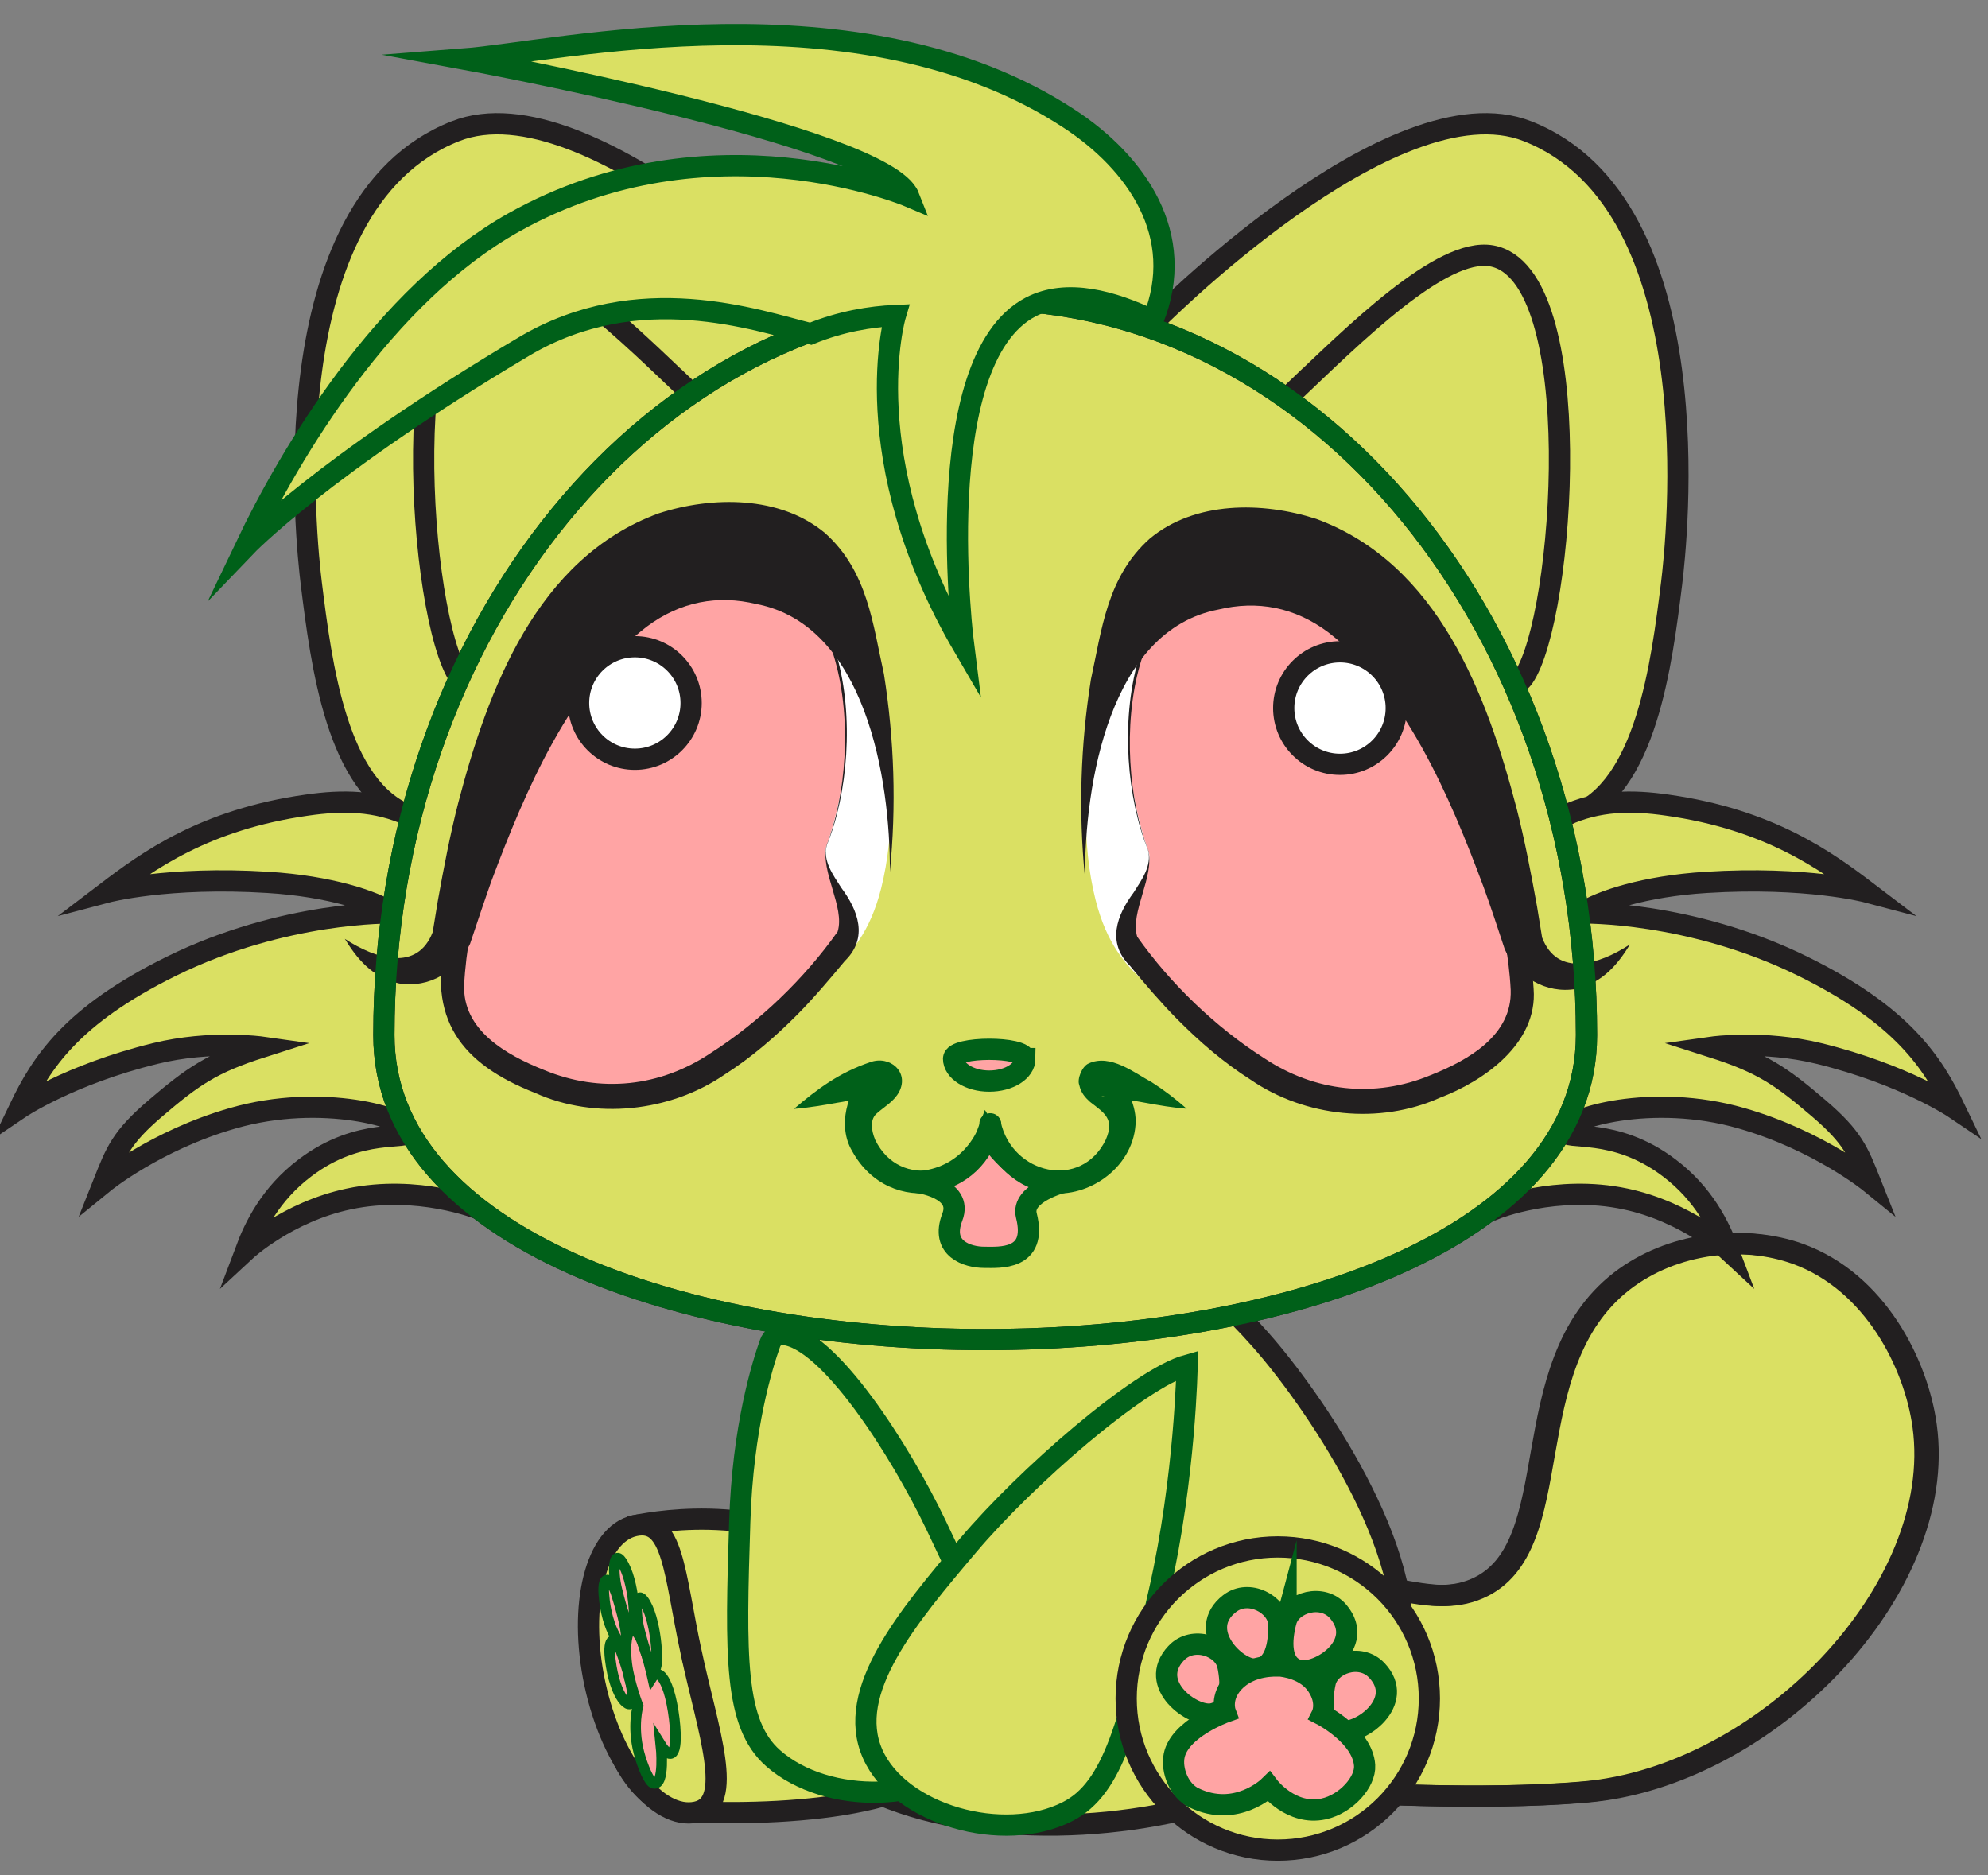 <?xml version="1.0" encoding="UTF-8"?>
<svg id="Layer_1" data-name="Layer 1" xmlns="http://www.w3.org/2000/svg" viewBox="0 0 93.63 88.32">
  <rect x="0" y="0" width="93.63" height="88.32" fill="#808080" stroke="none"/>
  <defs>
    <style>
      .cls-1 {
        fill: #006019;
      }

      .cls-2, .cls-3 {
        fill: #fff;
      }

      .cls-4, .cls-5, .cls-6, .cls-7 {
        fill: #ffa4a4;
      }

      .cls-8 {
        fill: #221f20;
      }

      .cls-5 {
        stroke-linecap: round;
      }

      .cls-5, .cls-6, .cls-3, .cls-7, .cls-9, .cls-10, .cls-11, .cls-12 {
        stroke-miterlimit: 10;
      }

      .cls-5, .cls-6, .cls-7, .cls-10, .cls-12 {
        stroke: #006019;
      }

      .cls-6 {
        stroke-width: .5px;
      }

      .cls-3, .cls-9, .cls-11 {
        stroke: #221f20;
      }

      .cls-9, .cls-10 {
        fill: #dae063;
      }

      .cls-11, .cls-12 {
        fill: none;
      }
    </style>
  </defs>
  <path class="cls-9" d="M63.44,75.39c1.44-1.52,3.77,.5,6.21-.57,4.38-1.91,1.63-10.46,6.81-14.48,2.37-1.83,5.72-2.21,8.3-1.28,3.63,1.32,5.56,5.18,5.96,8.09,1.07,7.73-7.49,16.51-15.97,17.25-4.98,.44-11.65,0-11.65,0-1.08-1.71-.88-7.74,.33-9.01Z"/>
  <path class="cls-9" d="M56.12,59.98c1.02,.83,2.37,2.05,3.76,3.72,2.63,3.18,7.53,10.6,5.79,15.19-2.76,7.31-23.52,10.65-29.27,1.6-4.22-6.65-.31-19.95,8.28-22.58,5.06-1.55,9.92,1.14,11.44,2.07Z"/>
  <path class="cls-9" d="M19.29,38.42c-3.43-1.27-4.16-7.17-4.63-10.95-.22-1.8-2.02-17.83,6.79-21.29,6.33-2.49,17.68,9.07,17.68,9.07,3.7,11.12-13.25,25.61-19.84,23.18Z"/>
  <path class="cls-9" d="M32.55,18.53c-2.92-2.78-7.05-6.9-9.4-6.48-4.58,.82-3.44,17.03-1.51,19.85,2.02,2.96,16.37-8.19,10.91-13.38Z"/>
  <path class="cls-9" d="M74.1,38.42c3.43-1.27,4.16-7.17,4.63-10.95,.22-1.8,2.02-17.83-6.79-21.29-6.33-2.49-17.68,9.07-17.68,9.07-3.7,11.12,13.25,25.61,19.84,23.18Z"/>
  <path class="cls-9" d="M60.85,18.53c2.92-2.78,7.05-6.9,9.4-6.48,4.58,.82,3.44,17.03,1.51,19.85s-16.37-8.19-10.91-13.38Z"/>
  <path class="cls-9" d="M73.69,38.42c1.58-.73,3.16-.74,4.83-.5,4.83,.68,7.51,2.64,9.43,4.1,0,0-2.87-.76-7.6-.46-2.89,.18-5,.88-5.83,1.44,0,0,5.07-.11,10.39,2.51,4.72,2.33,6.12,4.55,7.15,6.69,0,0-2.35-1.59-6.39-2.58-2.61-.64-5.02-.3-5.02-.3,2.35,.75,3.24,1.37,5.02,2.89,1.6,1.37,1.85,2.04,2.43,3.5,0,0-2.45-2-6.08-3.04-4.22-1.22-8.3,.01-8.32,.61-.01,.47,2.32-.25,4.92,1.73,1.63,1.23,2.37,2.77,2.79,3.89,0,0-1.96-1.82-4.86-2.43-3.25-.69-6.12,.47-6.12,.47-3.51-1.74-3.09-15.56,3.26-18.51Z"/>
  <path class="cls-9" d="M19.29,38.42c-1.58-.73-3.16-.74-4.83-.5-4.83,.68-7.51,2.64-9.43,4.1,0,0,2.87-.76,7.6-.46,2.89,.18,5,.88,5.83,1.44,0,0-5.07-.11-10.39,2.51-4.72,2.33-6.12,4.55-7.15,6.69,0,0,2.35-1.59,6.39-2.58,2.61-.64,5.02-.3,5.02-.3-2.35,.75-3.24,1.37-5.02,2.89-1.6,1.37-1.85,2.04-2.43,3.5,0,0,2.45-2,6.08-3.04,4.22-1.22,8.3,.01,8.32,.61,.01,.47-2.32-.25-4.92,1.73-1.63,1.23-2.37,2.77-2.79,3.89,0,0,1.96-1.82,4.86-2.43,3.25-.69,6.12,.47,6.12,.47,3.51-1.74,3.09-15.56-3.26-18.51Z"/>
  <path class="cls-9" d="M46.4,14.12c15.64,0,28.32,15.5,28.32,34.63s-56.65,19.12-56.64,0c0-19.12,12.68-34.62,28.33-34.62Z"/>
  <path class="cls-2" d="M40.98,32.23c1.24,3.52,1.16,7.06,.52,9.61-.52,2.06-1.42,3.09-2.37,3.91-1.48,1.28-4.16,1.29-5.38,.27-3.27-2.72,2.8-17.07,5.56-16.68,.69,.1,1.04,1.1,1.67,2.88Z"/>
  <g>
    <path class="cls-4" d="M38.93,39.81c-.46,1.3,1.86,3.39,.72,4.77-1.83,2.22-6.42,7.79-11.75,7.03-2.7-.39-6.63-2.14-6.6-5,.08-7.47,7.14-21.35,13.83-20.09,4.58,.86,5.78,7.67,3.8,13.3Z"/>
    <path class="cls-8" d="M38.94,39.81c-.2,.74,.3,1.4,.68,2,.79,1.06,1.29,2.36,.17,3.45-.69,.83-1.45,1.73-2.21,2.5-1.05,1.06-2.19,2.05-3.48,2.87-2.55,1.74-6.07,2.12-8.89,.85-3.51-1.38-5.12-3.5-4.19-7.38,1.22-6.32,5.39-15.72,12.02-17.73,7.14-1.12,7.87,8.63,5.9,13.44h0Zm-.01,0c1.83-4.63,1.15-14.31-5.79-13.01-6.4,2.09-10.97,13.29-11.28,19.59-.08,2.12,1.96,3.29,3.77,4.01,2.65,1.1,5.47,.79,7.84-.8,2.29-1.46,4.41-3.5,5.98-5.72,.36-1.15-.83-2.82-.52-4.08h0Z"/>
  </g>
  <circle class="cls-3" cx="29.9" cy="33.11" r="2.65"/>
  <path class="cls-7" d="M43.16,55.68s2.23,.27,1.69,1.65c-.57,1.49,.72,1.89,1.51,1.89,.68,0,2.52,.16,1.98-1.97-.27-1.07,1.78-1.58,1.78-1.58-2.12,.26-3.63-2.25-3.63-2.25,0,0-.8,2.12-3.34,2.25Z"/>
  <path class="cls-8" d="M41.91,41.09c.03-4.42-1.16-11.65-6.28-12.64-1.83-.44-3.59-.12-5.19,1.08-3.61,2.8-5.69,7.68-7.3,11.98-.26,.73-.76,2.21-1,2.94-.59,1.31-1.95,2.11-3.35,1.87-1.29-.29-2.01-1.22-2.55-2.1,1.48,.97,3.42,1.55,4.14-.32,0,0,.24-1.47,.24-1.47,.27-1.51,.58-3.13,.96-4.61,1.39-5.31,3.68-11.53,9.44-13.64,2.54-.82,5.72-.84,7.84,.93,2.02,1.81,2.25,4.32,2.77,6.63,.49,3.1,.59,6.23,.28,9.33h0Z"/>
  <path class="cls-1" d="M47.13,53.06c-.71,3.47-5.23,4.38-7,1.15-.69-1.16-.25-2.83,.69-3.69-.07,.14-.17,.41-.03,.71,.1,.25,.4,.45,.59,.42-.55-.03-1.27,.19-1.96,.29-.66,.12-1.33,.23-2.03,.29,1.12-.95,2.14-1.71,3.59-2.2,.93-.34,1.85,.46,1.37,1.39-.24,.46-.72,.72-1.03,1-.35,.27-.3,.79-.1,1.27,1.17,2.39,4.42,1.63,4.95-.85,.14-.64,1.12-.42,.97,.22h0Z"/>
  <path class="cls-1" d="M47.13,52.83c.53,2.48,3.79,3.24,4.95,.85,.42-.97-.04-1.24-.74-1.78-.22-.2-.43-.42-.51-.8-.11-.27,.13-.88,.44-1.01,1.03-.48,2.18,.46,2.97,.88,.58,.37,1.13,.79,1.65,1.25-1.27-.09-2.7-.47-3.89-.59-.12,0-.17,.03-.02,.01,.37-.05,.65-.56,.56-.88-.02-.14-.09-.22-.09-.25,.59,.56,1.11,1.61,1.03,2.48-.15,2.05-2.32,3.56-4.3,3.16-1.56-.32-2.73-1.64-3.04-3.12-.13-.64,.83-.85,.98-.21h0Z"/>
  <path class="cls-2" d="M52.12,32.78c-1.24,3.52-1.16,7.06-.52,9.61,.52,2.06,1.42,3.09,2.37,3.91,1.48,1.28,4.16,1.29,5.38,.27,3.27-2.72-2.8-17.07-5.56-16.68-.69,.1-1.04,1.1-1.67,2.88Z"/>
  <g>
    <path class="cls-4" d="M54.08,40.04c.46,1.3-1.86,3.39-.72,4.77,1.83,2.22,6.42,7.79,11.75,7.03,2.7-.39,6.63-2.14,6.6-5-.08-7.47-7.14-21.35-13.83-20.09-4.58,.86-5.78,7.67-3.8,13.3Z"/>
    <path class="cls-8" d="M54.08,40.04c.31,1.25-.87,2.93-.52,4.08,1.57,2.22,3.69,4.26,5.98,5.72,2.37,1.58,5.19,1.9,7.84,.8,1.81-.72,3.84-1.89,3.77-4.01-.31-6.29-4.88-17.49-11.28-19.59-6.94-1.3-7.62,8.38-5.79,13.01h0Zm-.01,0c-1.97-4.8-1.24-14.56,5.9-13.44,6.98,2.04,11.86,13.2,12.26,19.98,.2,2.57-2.36,4.35-4.43,5.13-2.83,1.27-6.34,.9-8.89-.85-1.29-.82-2.43-1.81-3.48-2.87-.76-.77-1.53-1.67-2.21-2.5-1.11-1.09-.62-2.39,.17-3.45,.38-.6,.87-1.26,.68-2h0Z"/>
  </g>
  <circle class="cls-3" cx="63.11" cy="33.35" r="2.65"/>
  <path class="cls-8" d="M51.1,41.33c-.31-3.1-.21-6.24,.28-9.33,.51-2.32,.75-4.83,2.77-6.63,2.12-1.77,5.29-1.75,7.84-.93,5.76,2.11,8.05,8.32,9.44,13.64,.38,1.48,.69,3.11,.96,4.61l.24,1.47c.72,1.87,2.66,1.29,4.14,.32-.54,.88-1.26,1.81-2.55,2.1-1.4,.24-2.77-.56-3.35-1.87-.24-.74-.73-2.21-1-2.94-1.6-4.3-3.69-9.18-7.3-11.98-1.6-1.2-3.36-1.52-5.19-1.08-5.12,.98-6.3,8.21-6.28,12.64h0Z"/>
  <path class="cls-5" d="M48.27,49.86c0,.59-.75,1.06-1.68,1.06s-1.68-.48-1.68-1.06,3.35-.59,3.35,0Z"/>
  <path class="cls-12" d="M46.4,14.12c15.64,0,28.32,15.5,28.32,34.63s-56.65,19.12-56.64,0c0-19.12,12.68-34.62,28.33-34.62Z"/>
  <path class="cls-9" d="M29.89,71.86c1.31-.26,6.37-1.12,10.9,1.96,.51,.35,5.69,3.95,4.93,7.53-.8,3.75-8.34,4.15-12.93,4s-5.69-8.4-2.9-13.49Z"/>
  <path class="cls-10" d="M36.87,62.85c-.27-.02-.51,.16-.6,.41-.35,.98-1.29,3.94-1.43,8.42-.2,6.32-.27,9.51,1.57,11.13,2.53,2.24,7.61,2.13,9.56-.31,2.01-2.52,.02-6.68-1.88-10.66-1.67-3.5-5.06-8.83-7.22-8.99Z"/>
  <path class="cls-10" d="M55.91,64.31s-.08,5.23-1.31,10.65c-1.4,6.16-2.14,9.27-4.33,10.37-3.02,1.53-7.9,.15-9.17-2.72-1.31-2.95,1.66-6.47,4.51-9.84,2.69-3.18,8.03-7.84,10.3-8.47Z"/>
  <path class="cls-11" d="M63.29,75.39c1.44-1.52,3.77,.5,6.21-.57,4.38-1.91,1.63-10.46,6.81-14.48,2.37-1.83,5.72-2.21,8.3-1.28,3.63,1.32,5.56,5.18,5.96,8.09,1.07,7.73-7.49,16.51-15.97,17.25-4.98,.44-11.65,0-11.65,0-1.08-1.71-.88-7.74,.33-9.01Z"/>
  <path class="cls-9" d="M32.55,77.82c.8,3.72,2.07,7.14,.24,7.53s-3.97-2.31-4.77-6.03,.04-7.06,1.87-7.46,1.86,2.23,2.66,5.96Z"/>
  <path class="cls-10" d="M54.3,15.08c1.63-4.01-.8-7.43-3.93-9.48C40.51-.88,26.23,2.44,21.84,2.78c0,0,19.85,3.65,20.96,6.47,0,0-9.34-3.96-18.59,1.22-6.13,3.43-10.54,10.87-12.64,15.27,0,0,3.63-3.79,13.11-9.42,5.39-3.2,10.93-1.24,13.5-.6,1.42-.58,2.83-.81,3.99-.86,0,0-1.99,6.68,3.22,15.61,0,0-1.73-13.46,3.15-16.01,1.71-.89,3.88-.27,5.75,.63Z"/>
  <circle class="cls-9" cx="60.18" cy="80" r="7.14"/>
  <path class="cls-7" d="M57.83,78.45c.19,.91,.18,2.08-.73,2.27s-3.09-1.38-1.71-2.85c.79-.85,2.25-.33,2.44,.58Z"/>
  <path class="cls-7" d="M60.22,76.49c.04,.93-.16,2.08-1.08,2.13s-2.83-1.85-1.23-3.09c.91-.71,2.27,.04,2.32,.96Z"/>
  <path class="cls-7" d="M62.41,79.26c-.19,.91-.18,2.08,.73,2.27s3.09-1.38,1.71-2.85c-.79-.85-2.25-.33-2.44,.58Z"/>
  <path class="cls-7" d="M60.57,76.36c-.24,.9-.3,2.07,.6,2.31s3.16-1.2,1.87-2.75c-.74-.89-2.23-.45-2.47,.44Z"/>
  <path class="cls-7" d="M60.22,78.47c-.08,0-1.32-.09-2.11,.76-.66,.71-.4,1.41-.4,1.41,0,0-2.15,.77-2.41,2.05-.14,.67,.22,1.65,.94,1.99,2,.96,3.52-.53,3.52-.53,0,0,1.05,1.38,2.58,1.05,1.06-.23,1.98-1.27,1.93-2.05-.09-1.39-2.01-2.38-2.01-2.38,0,0,.3-.59-.22-1.37-.53-.8-1.58-.92-1.82-.94Z"/>
  <path class="cls-6" d="M29.25,77.77c.28,.75,.61,1.82,.53,2.32s-.82-.1-1.04-1.94c-.13-1.06,.23-1.13,.51-.38Z"/>
  <path class="cls-6" d="M29.04,75.11c.26,.82,.56,1.94,.44,2.32s-.92-.63-1.04-2.34c-.07-.98,.33-.81,.6,.01Z"/>
  <path class="cls-6" d="M29.05,74.86c.22,.9,.54,1.98,.73,1.86s.11-2.26-.51-3.18c-.35-.53-.44,.42-.22,1.32Z"/>
  <path class="cls-6" d="M29.6,76.9s-.21,.41-.08,1.47c.11,.89,.53,1.98,.53,1.98,0,0-.28,.94,.04,2.19,.17,.65,.49,1.41,.69,1.45,.55,.13,.35-1.78,.35-1.78,0,0,.53,.86,.66,0,.09-.6-.08-1.89-.3-2.57-.4-1.22-.76-.66-.76-.66,0,0-.31-1.39-.6-1.9-.3-.53-.48-.24-.52-.17Z"/>
  <path class="cls-6" d="M30.12,76.8c.23,.89,.56,1.95,.74,1.78s.05-2.39-.56-3.21c-.35-.47-.41,.54-.18,1.43Z"/>
</svg>